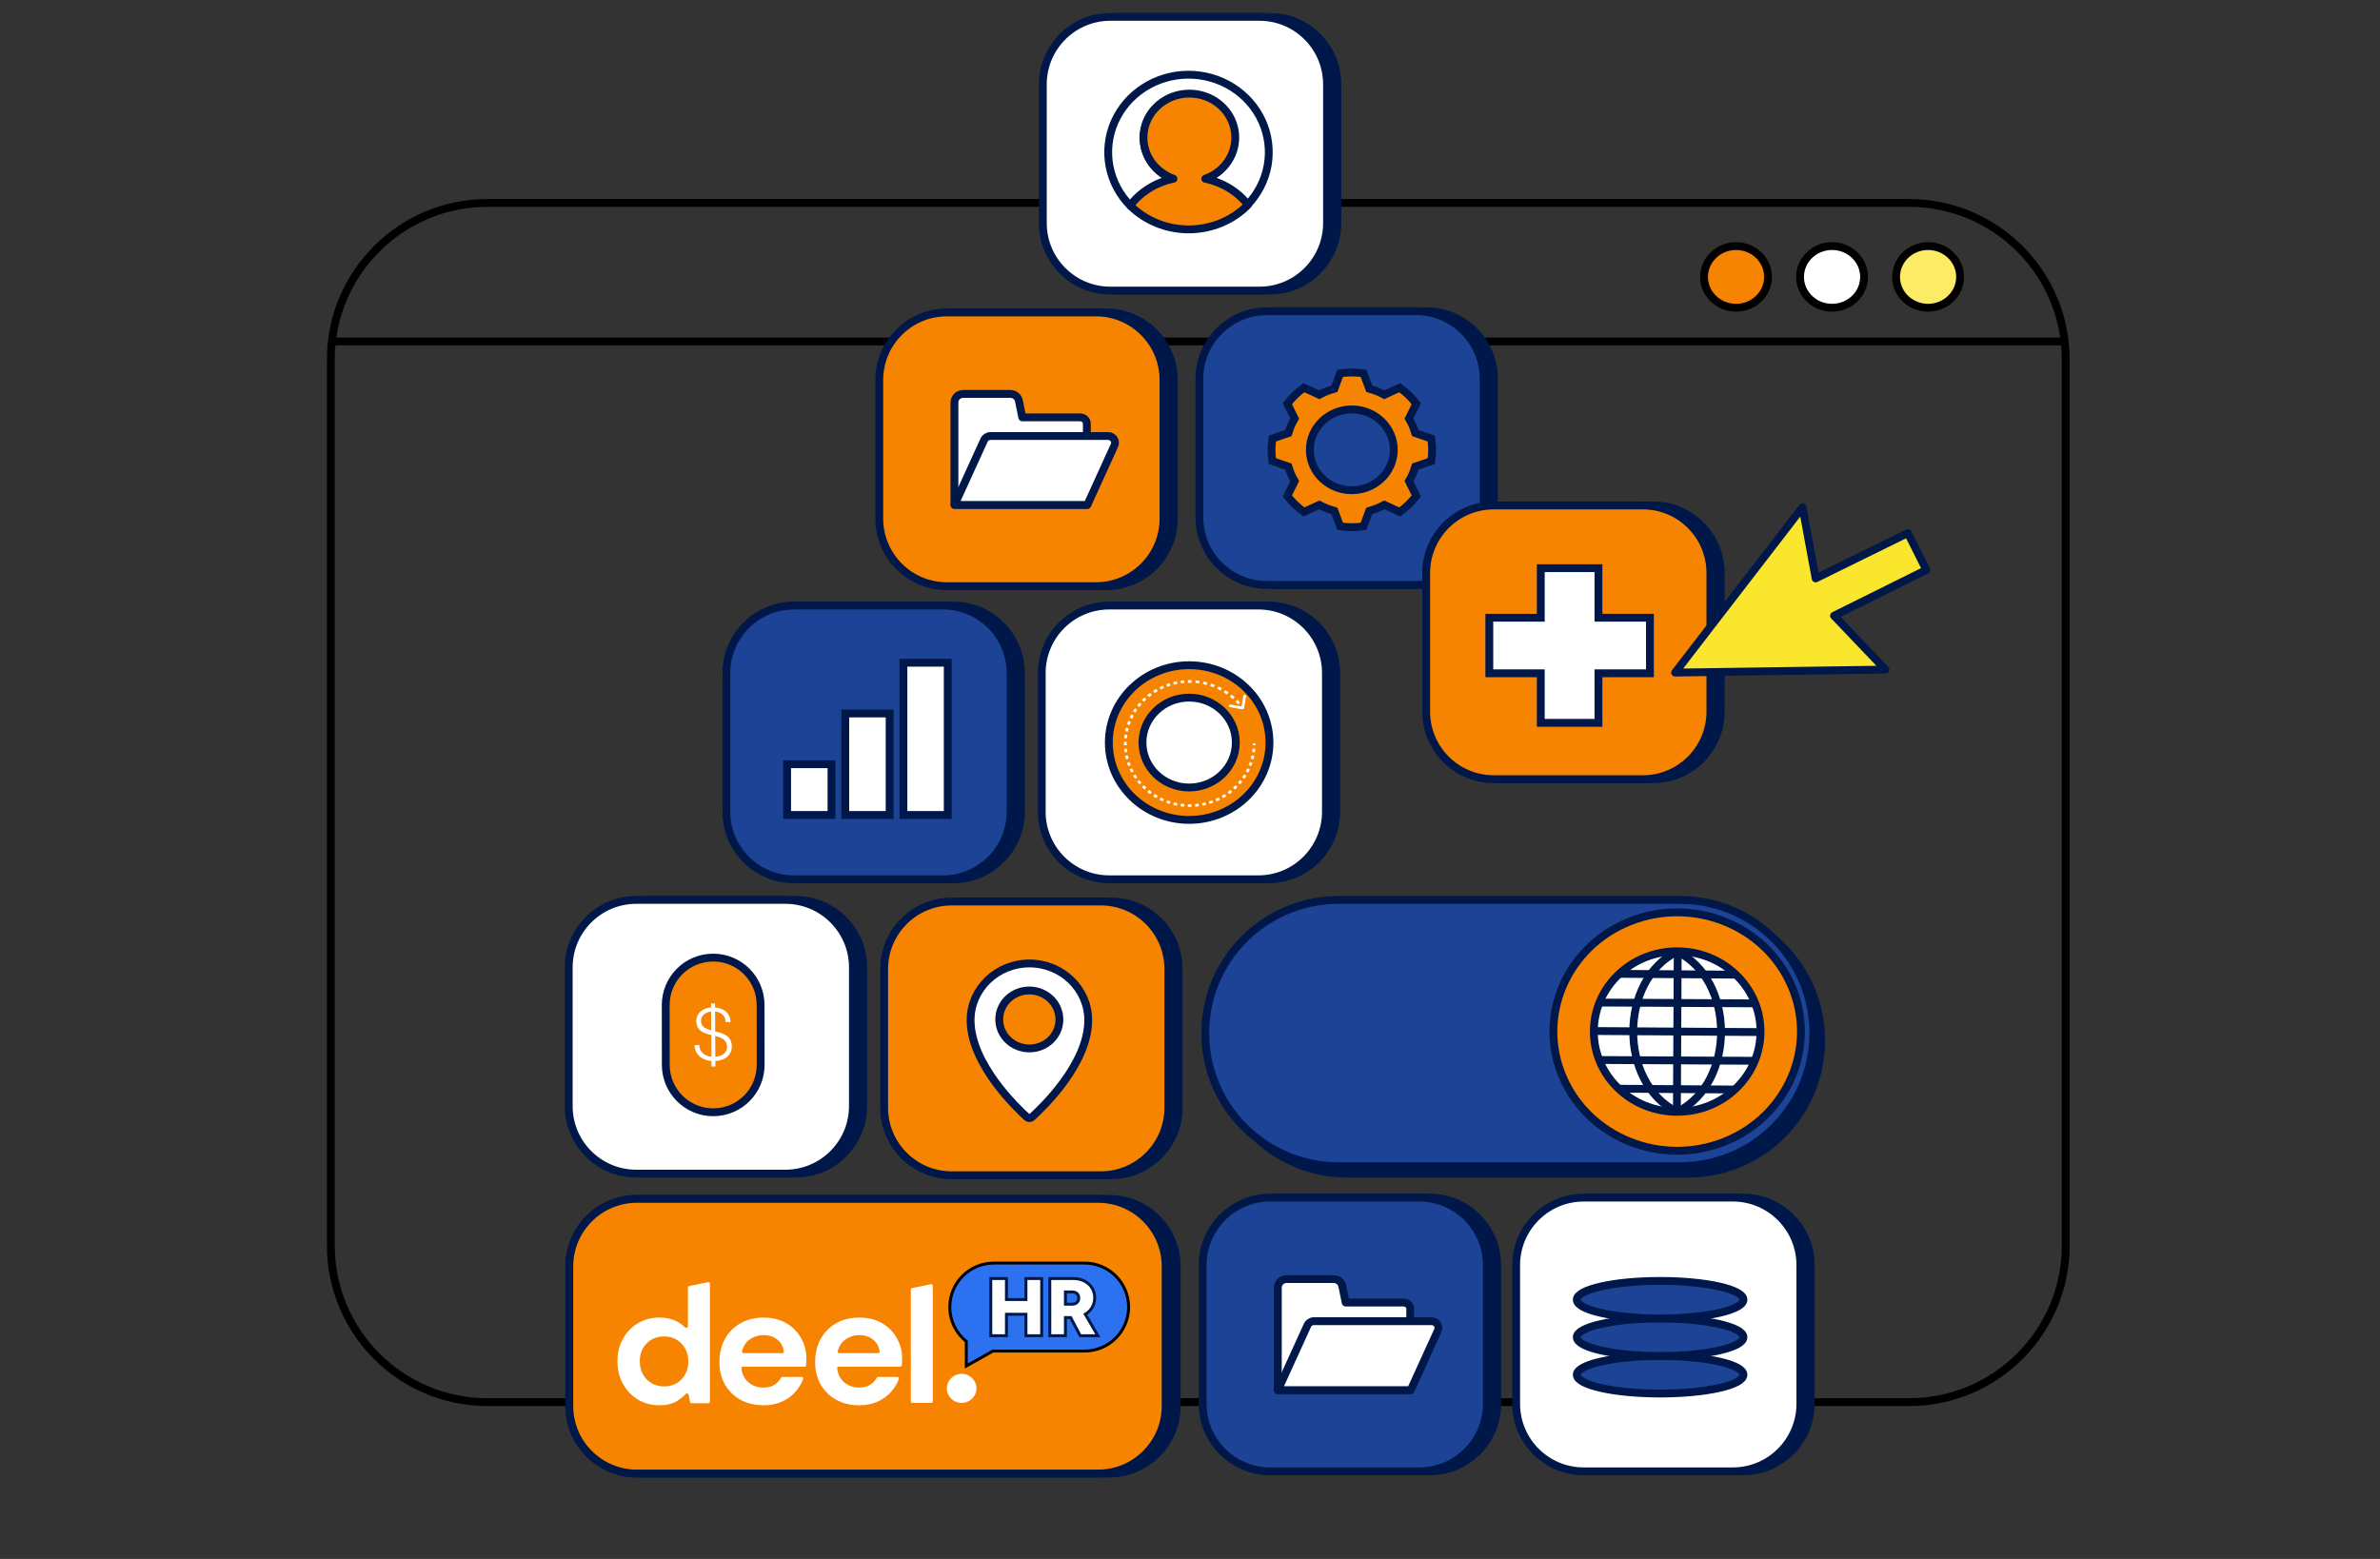 <svg width="232" height="152" viewBox="0 0 232 152" fill="none" xmlns="http://www.w3.org/2000/svg">
<rect x="0" y="0" width="232" height="152" fill="#333333" stroke="none"/>
<mask id="mask0_16_227" style="mask-type:luminance" maskUnits="userSpaceOnUse" x="0" y="0" width="232" height="155">
<path d="M224.354 0.601H8.556C4.337 0.601 0.917 4.021 0.917 8.24V146.695C0.917 150.913 4.337 154.333 8.556 154.333H224.354C228.573 154.333 231.993 150.913 231.993 146.695V8.24C231.993 4.021 228.573 0.601 224.354 0.601Z" fill="white"/>
</mask>
<g mask="url(#mask0_16_227)">
<path d="M186.089 19.785H47.526C39.088 19.785 32.248 26.625 32.248 35.063V121.433C32.248 129.871 39.088 136.711 47.526 136.711H186.089C194.526 136.711 201.366 129.871 201.366 121.433V35.063C201.366 26.625 194.526 19.785 186.089 19.785Z" stroke="black" stroke-width="0.764"/>
<path d="M32.328 33.295H201.303" stroke="black" stroke-width="0.764"/>
<path d="M169.228 30.005C170.951 30.005 172.348 28.659 172.348 26.999C172.348 25.339 170.951 23.993 169.228 23.993C167.505 23.993 166.108 25.339 166.108 26.999C166.108 28.659 167.505 30.005 169.228 30.005Z" fill="#F78400" stroke="black" stroke-width="0.764"/>
<path d="M187.948 30.005C189.671 30.005 191.068 28.659 191.068 26.999C191.068 25.339 189.671 23.993 187.948 23.993C186.225 23.993 184.828 25.339 184.828 26.999C184.828 28.659 186.225 30.005 187.948 30.005Z" fill="#FCEB64" stroke="black" stroke-width="0.764"/>
<path d="M178.588 30.005C180.311 30.005 181.708 28.659 181.708 26.999C181.708 25.339 180.311 23.993 178.588 23.993C176.864 23.993 175.467 25.339 175.467 26.999C175.467 28.659 176.864 30.005 178.588 30.005Z" fill="white" stroke="black" stroke-width="0.764"/>
<path d="M139.361 116.77H124.827C121.19 116.77 118.241 119.719 118.241 123.356V136.873C118.241 140.51 121.19 143.459 124.827 143.459H139.361C142.998 143.459 145.946 140.51 145.946 136.873V123.356C145.946 119.719 142.998 116.77 139.361 116.77Z" fill="#001749" stroke="#001749" stroke-width="0.764"/>
<path d="M138.353 116.77H123.82C120.183 116.77 117.234 119.719 117.234 123.356V136.873C117.234 140.51 120.183 143.459 123.82 143.459H138.353C141.99 143.459 144.939 140.51 144.939 136.873V123.356C144.939 119.719 141.99 116.77 138.353 116.77Z" fill="#1C4396" stroke="#001749" stroke-width="0.764"/>
<path d="M136.804 127.001H131.175L130.844 125.382C130.765 124.996 130.413 124.714 130.002 124.714H125.42C124.951 124.714 124.56 125.081 124.56 125.542V127.632V133.252V135.529H137.469V127.622C137.469 127.283 137.175 127.001 136.804 127.001Z" fill="white" stroke="#001749" stroke-width="0.764" stroke-miterlimit="10" stroke-linecap="round" stroke-linejoin="round"/>
<path d="M137.517 135.539H124.569L127.452 129.213C127.56 128.978 127.803 128.818 128.077 128.818H139.53C140.029 128.818 140.361 129.307 140.156 129.74L137.517 135.539Z" fill="white" stroke="#001749" stroke-width="0.764" stroke-miterlimit="10" stroke-linecap="round" stroke-linejoin="round"/>
<path d="M169.92 116.77H155.386C151.749 116.77 148.801 119.719 148.801 123.356V136.873C148.801 140.51 151.749 143.459 155.386 143.459H169.92C173.557 143.459 176.506 140.51 176.506 136.873V123.356C176.506 119.719 173.557 116.77 169.92 116.77Z" fill="#001749" stroke="#001749" stroke-width="0.764"/>
<path d="M168.913 116.77H154.379C150.742 116.77 147.793 119.719 147.793 123.356V136.873C147.793 140.51 150.742 143.459 154.379 143.459H168.913C172.55 143.459 175.498 140.51 175.498 136.873V123.356C175.498 119.719 172.55 116.77 168.913 116.77Z" fill="white" stroke="#001749" stroke-width="0.764"/>
<path d="M161.826 135.873C166.313 135.873 169.95 135.053 169.95 134.043C169.95 133.032 166.313 132.213 161.826 132.213C157.339 132.213 153.702 133.032 153.702 134.043C153.702 135.053 157.339 135.873 161.826 135.873Z" fill="#1C4396" stroke="#001749" stroke-width="0.764"/>
<path d="M161.826 132.213C166.313 132.213 169.95 131.393 169.95 130.383C169.95 129.372 166.313 128.553 161.826 128.553C157.339 128.553 153.702 129.372 153.702 130.383C153.702 131.393 157.339 132.213 161.826 132.213Z" fill="#1C4396" stroke="#001749" stroke-width="0.764"/>
<path d="M161.826 128.553C166.313 128.553 169.95 127.733 169.95 126.723C169.95 125.712 166.313 124.893 161.826 124.893C157.339 124.893 153.702 125.712 153.702 126.723C153.702 127.733 157.339 128.553 161.826 128.553Z" fill="#1C4396" stroke="#001749" stroke-width="0.764"/>
<path d="M55.495 123.482C55.495 119.843 58.445 116.893 62.083 116.893H108.123C111.76 116.893 114.708 119.842 114.708 123.479V137.089C114.708 140.726 111.76 143.674 108.123 143.674H62.083C58.445 143.674 55.495 140.725 55.495 137.086V123.482Z" fill="#001749" stroke="#001749" stroke-width="0.764"/>
<path d="M55.495 123.482C55.495 119.843 58.445 116.893 62.083 116.893H107.039C110.676 116.893 113.625 119.842 113.625 123.479V137.089C113.625 140.726 110.676 143.674 107.039 143.674H62.083C58.445 143.674 55.495 140.725 55.495 137.086V123.482Z" fill="#F78400" stroke="#001749" stroke-width="0.764"/>
<path d="M88.937 136.785C88.854 136.785 88.786 136.718 88.786 136.635V125.735C88.786 125.664 88.837 125.602 88.907 125.587L90.751 125.213C90.844 125.195 90.931 125.266 90.931 125.361V136.635C90.931 136.718 90.864 136.785 90.781 136.785H88.937Z" fill="white"/>
<path d="M64.278 137.018C63.495 137.018 62.797 136.832 62.183 136.459C61.569 136.086 61.083 135.576 60.725 134.93C60.368 134.282 60.189 133.548 60.189 132.725C60.189 131.903 60.368 131.174 60.725 130.538C61.083 129.891 61.569 129.387 62.183 129.025C62.797 128.653 63.495 128.465 64.278 128.465C64.903 128.465 65.45 128.581 65.92 128.811C66.24 128.968 66.518 129.168 66.755 129.412C66.857 129.518 67.059 129.45 67.059 129.303V125.537C67.059 125.465 67.109 125.404 67.18 125.39L69.023 125.016C69.117 124.996 69.204 125.068 69.204 125.164V136.671C69.204 136.754 69.136 136.821 69.053 136.821H67.417C67.345 136.821 67.284 136.77 67.269 136.7L67.126 135.985C67.1 135.857 66.931 135.818 66.843 135.914C66.608 136.17 66.323 136.401 65.987 136.607C65.551 136.881 64.981 137.018 64.278 137.018ZM64.73 135.176C65.422 135.176 65.987 134.951 66.422 134.502C66.869 134.041 67.093 133.455 67.093 132.742C67.093 132.029 66.869 131.448 66.422 130.999C65.987 130.538 65.422 130.307 64.73 130.307C64.049 130.307 63.484 130.533 63.038 130.982C62.591 131.431 62.367 132.013 62.367 132.725C62.367 133.438 62.591 134.025 63.038 134.485C63.484 134.946 64.049 135.176 64.73 135.176Z" fill="white"/>
<path d="M74.433 137.019C73.596 137.019 72.853 136.844 72.205 136.493C71.557 136.142 71.049 135.649 70.68 135.013C70.312 134.377 70.127 133.643 70.127 132.809C70.127 131.965 70.306 131.213 70.664 130.556C71.032 129.898 71.535 129.388 72.172 129.026C72.82 128.653 73.579 128.467 74.451 128.467C75.266 128.467 75.987 128.642 76.612 128.993C77.238 129.344 77.724 129.826 78.07 130.441C78.427 131.044 78.606 131.718 78.606 132.463C78.606 132.584 78.6 132.711 78.589 132.842C78.589 132.93 78.587 133.021 78.581 133.114C78.578 133.193 78.512 133.253 78.433 133.253H72.417C72.33 133.253 72.26 133.328 72.271 133.413C72.34 133.974 72.558 134.419 72.926 134.749C73.339 135.111 73.836 135.293 74.417 135.293C74.853 135.293 75.215 135.199 75.506 135.013C75.78 134.834 75.989 134.61 76.133 134.342C76.161 134.29 76.213 134.257 76.272 134.257H78.152C78.253 134.257 78.325 134.354 78.291 134.449C78.131 134.89 77.889 135.296 77.567 135.671C77.21 136.087 76.763 136.417 76.227 136.657C75.701 136.899 75.104 137.019 74.433 137.019ZM74.451 130.177C73.925 130.177 73.462 130.325 73.06 130.621C72.699 130.877 72.455 131.256 72.328 131.76C72.305 131.851 72.376 131.937 72.471 131.937H76.268C76.355 131.937 76.423 131.864 76.413 131.778C76.352 131.315 76.156 130.94 75.825 130.654C75.456 130.336 74.998 130.177 74.451 130.177Z" fill="white"/>
<path d="M83.764 137.02C82.926 137.02 82.183 136.844 81.536 136.493C80.887 136.142 80.379 135.649 80.011 135.013C79.642 134.377 79.458 133.643 79.458 132.809C79.458 131.965 79.636 131.213 79.993 130.556C80.363 129.898 80.865 129.388 81.502 129.026C82.15 128.653 82.91 128.467 83.781 128.467C84.596 128.467 85.317 128.643 85.942 128.993C86.568 129.344 87.054 129.827 87.4 130.441C87.757 131.044 87.936 131.719 87.936 132.463C87.936 132.585 87.931 132.711 87.92 132.842C87.92 132.93 87.917 133.021 87.912 133.115C87.908 133.193 87.843 133.253 87.764 133.253H81.748C81.66 133.253 81.591 133.328 81.602 133.414C81.67 133.974 81.888 134.419 82.256 134.75C82.669 135.112 83.166 135.293 83.747 135.293C84.183 135.293 84.546 135.199 84.837 135.013C85.11 134.834 85.319 134.61 85.464 134.342C85.492 134.29 85.544 134.257 85.602 134.257H87.483C87.583 134.257 87.655 134.354 87.621 134.449C87.46 134.89 87.22 135.297 86.897 135.671C86.54 136.087 86.093 136.417 85.558 136.658C85.032 136.899 84.435 137.02 83.764 137.02ZM83.781 130.177C83.256 130.177 82.792 130.325 82.39 130.621C82.029 130.877 81.785 131.257 81.658 131.76C81.635 131.851 81.707 131.937 81.801 131.937H85.598C85.684 131.937 85.754 131.864 85.743 131.778C85.683 131.315 85.486 130.94 85.154 130.655C84.786 130.337 84.329 130.177 83.781 130.177Z" fill="white"/>
<path d="M93.742 136.787C94.539 136.787 95.186 136.153 95.186 135.37C95.186 134.587 94.539 133.953 93.742 133.953C92.944 133.953 92.298 134.587 92.298 135.37C92.298 136.153 92.944 136.787 93.742 136.787Z" fill="white"/>
<path fill-rule="evenodd" clip-rule="evenodd" d="M105.726 123.154C108.095 123.154 110.015 125.074 110.015 127.443C110.015 129.811 108.095 131.731 105.726 131.731H96.874C96.844 131.731 96.814 131.731 96.784 131.73C95.682 132.354 94.193 133.192 94.193 133.192V130.791C93.213 130.004 92.585 128.797 92.585 127.443C92.585 125.074 94.505 123.154 96.874 123.154H105.726Z" fill="#2C71F0"/>
<path d="M96.784 131.73L96.714 131.606L96.748 131.587H96.787L96.784 131.73ZM94.193 133.192L94.263 133.316L94.05 133.436V133.192H94.193ZM94.193 130.79L94.283 130.679L94.337 130.722V130.79H94.193ZM109.872 127.443C109.872 125.153 108.016 123.297 105.726 123.297V123.01C108.174 123.01 110.159 124.994 110.159 127.443H109.872ZM105.726 131.588C108.016 131.588 109.872 129.732 109.872 127.443H110.159C110.159 129.89 108.174 131.874 105.726 131.874V131.588ZM96.874 131.588H105.726V131.874H96.874V131.588ZM96.787 131.587C96.816 131.588 96.845 131.588 96.874 131.588V131.874C96.843 131.874 96.812 131.874 96.781 131.873L96.787 131.587ZM94.193 133.192C94.123 133.067 94.123 133.067 94.123 133.067L94.124 133.066C94.124 133.066 94.126 133.065 94.127 133.064C94.13 133.063 94.134 133.06 94.14 133.057C94.151 133.051 94.168 133.042 94.189 133.03C94.231 133.006 94.294 132.97 94.373 132.926C94.529 132.838 94.75 132.714 95.005 132.569C95.515 132.283 96.162 131.917 96.714 131.606L96.855 131.855C96.303 132.166 95.655 132.532 95.145 132.82C94.89 132.963 94.67 133.087 94.513 133.176C94.435 133.22 94.373 133.255 94.33 133.279C94.308 133.291 94.292 133.301 94.28 133.307C94.274 133.31 94.271 133.312 94.268 133.314C94.266 133.315 94.265 133.315 94.265 133.316C94.264 133.316 94.263 133.316 94.263 133.316C94.263 133.316 94.263 133.316 94.193 133.192ZM94.337 130.79V133.192H94.05V130.79H94.337ZM92.728 127.443C92.728 128.751 93.335 129.919 94.283 130.679L94.103 130.902C93.091 130.09 92.442 128.842 92.442 127.443H92.728ZM96.874 123.297C94.585 123.297 92.728 125.153 92.728 127.443H92.442C92.442 124.994 94.426 123.01 96.874 123.01V123.297ZM105.726 123.297H96.874V123.01H105.726V123.297Z" fill="black"/>
<path d="M96.582 130.09V130.234H96.726H97.964H98.107V130.09V128.142H100.008V130.09V130.234H100.152H101.399H101.542V130.09V124.803V124.66H101.399H100.152H100.008V124.803V126.707H98.107V124.803V124.66H97.964H96.726H96.582V124.803V130.09ZM102.333 130.09V130.234H102.476H103.714H103.857V130.09V128.466H104.365L105.258 130.157L105.298 130.234H105.384H106.765H107.014L106.888 130.018L105.795 128.144C106.327 127.83 106.712 127.259 106.712 126.548C106.712 125.418 105.808 124.66 104.624 124.66H102.476H102.333V124.803V130.09ZM103.857 127.16V125.966H104.499C104.714 125.966 104.877 126.029 104.984 126.127C105.091 126.223 105.155 126.365 105.155 126.548C105.155 126.759 105.084 126.907 104.977 127.003C104.87 127.103 104.71 127.16 104.514 127.16H103.857Z" fill="white" stroke="#001749" stroke-width="0.286"/>
<path d="M107.837 30.463H93.303C89.666 30.463 86.718 33.412 86.718 37.049V50.566C86.718 54.203 89.666 57.152 93.303 57.152H107.837C111.474 57.152 114.422 54.203 114.422 50.566V37.049C114.422 33.412 111.474 30.463 107.837 30.463Z" fill="#001749" stroke="#001749" stroke-width="0.764"/>
<path d="M106.83 30.463H92.297C88.66 30.463 85.711 33.412 85.711 37.049V50.566C85.711 54.203 88.66 57.152 92.297 57.152H106.83C110.468 57.152 113.416 54.203 113.416 50.566V37.049C113.416 33.412 110.468 30.463 106.83 30.463Z" fill="#F78400" stroke="#001749" stroke-width="0.764"/>
<path d="M105.28 40.694H99.652L99.32 39.075C99.242 38.689 98.89 38.407 98.48 38.407H93.896C93.427 38.407 93.037 38.774 93.037 39.235V41.325V46.945V49.223H105.945V41.316C105.945 40.977 105.652 40.694 105.28 40.694Z" fill="white" stroke="#001749" stroke-width="0.764" stroke-miterlimit="10" stroke-linecap="round" stroke-linejoin="round"/>
<path d="M105.993 49.232H93.046L95.928 42.907C96.036 42.671 96.281 42.511 96.554 42.511H108.006C108.505 42.511 108.837 43.001 108.632 43.434L105.993 49.232Z" fill="white" stroke="#001749" stroke-width="0.764" stroke-miterlimit="10" stroke-linecap="round" stroke-linejoin="round"/>
<path d="M92.933 59.043H78.399C74.762 59.043 71.813 61.992 71.813 65.629V79.146C71.813 82.783 74.762 85.732 78.399 85.732H92.933C96.57 85.732 99.518 82.783 99.518 79.146V65.629C99.518 61.992 96.57 59.043 92.933 59.043Z" fill="#001749" stroke="#001749" stroke-width="0.764"/>
<path d="M91.925 59.043H77.392C73.755 59.043 70.806 61.992 70.806 65.629V79.146C70.806 82.783 73.755 85.732 77.392 85.732H91.925C95.563 85.732 98.511 82.783 98.511 79.146V65.629C98.511 61.992 95.563 59.043 91.925 59.043Z" fill="#1C4396" stroke="#001749" stroke-width="0.764"/>
<path d="M92.386 64.617H88.061V79.462H92.386V64.617Z" fill="white" stroke="#001749" stroke-width="0.764"/>
<path d="M81.054 74.513H76.729V79.462H81.054V74.513Z" fill="white" stroke="#001749" stroke-width="0.764"/>
<path d="M86.72 69.565H82.395V79.462H86.72V69.565Z" fill="white" stroke="#001749" stroke-width="0.764"/>
<path d="M139.042 30.344H124.508C120.871 30.344 117.923 33.292 117.923 36.929V50.447C117.923 54.084 120.871 57.032 124.508 57.032H139.042C142.679 57.032 145.627 54.084 145.627 50.447V36.929C145.627 33.292 142.679 30.344 139.042 30.344Z" fill="#001749" stroke="#001749" stroke-width="0.764"/>
<path d="M138.034 30.344H123.501C119.864 30.344 116.915 33.292 116.915 36.929V50.447C116.915 54.084 119.864 57.032 123.501 57.032H138.034C141.671 57.032 144.62 54.084 144.62 50.447V36.929C144.62 33.292 141.671 30.344 138.034 30.344Z" fill="#1C4396" stroke="#001749" stroke-width="0.764"/>
<path d="M139.521 44.957C139.572 44.598 139.604 44.229 139.604 43.86C139.604 43.491 139.572 43.121 139.521 42.762L137.957 42.224C137.812 41.725 137.605 41.246 137.346 40.807L138.061 39.361C137.605 38.772 137.056 38.243 136.445 37.805L134.944 38.493C134.488 38.243 133.991 38.044 133.473 37.904L132.914 36.398C132.541 36.348 132.159 36.318 131.775 36.318C131.392 36.318 131.009 36.348 130.636 36.398L130.077 37.904C129.559 38.044 129.062 38.243 128.606 38.493L127.104 37.805C126.493 38.243 125.945 38.772 125.49 39.361L126.204 40.807C125.945 41.246 125.738 41.725 125.593 42.224L124.029 42.762C123.977 43.121 123.947 43.491 123.947 43.86C123.947 44.229 123.977 44.598 124.029 44.957L125.593 45.496C125.738 45.994 125.945 46.473 126.204 46.912L125.49 48.358C125.945 48.947 126.493 49.476 127.104 49.915L128.606 49.226C129.062 49.476 129.559 49.675 130.077 49.815L130.636 51.321C131.009 51.371 131.392 51.401 131.775 51.401C132.159 51.401 132.541 51.371 132.914 51.321L133.473 49.815C133.991 49.675 134.488 49.476 134.944 49.226L136.445 49.915C137.056 49.476 137.605 48.947 138.061 48.358L137.346 46.912C137.605 46.473 137.812 45.994 137.957 45.496L139.521 44.957ZM131.775 47.8C129.517 47.8 127.685 46.034 127.685 43.86C127.685 41.685 129.517 39.919 131.775 39.919C134.032 39.919 135.865 41.685 135.865 43.86C135.865 46.034 134.032 47.8 131.775 47.8Z" fill="#F78400" stroke="#001749" stroke-width="0.764" stroke-miterlimit="10"/>
<path d="M123.67 59.043H109.137C105.5 59.043 102.551 61.992 102.551 65.629V79.146C102.551 82.783 105.5 85.732 109.137 85.732H123.67C127.308 85.732 130.256 82.783 130.256 79.146V65.629C130.256 61.992 127.308 59.043 123.67 59.043Z" fill="#001749" stroke="#001749" stroke-width="0.764"/>
<path d="M122.664 59.043H108.13C104.493 59.043 101.545 61.992 101.545 65.629V79.146C101.545 82.783 104.493 85.732 108.13 85.732H122.664C126.301 85.732 129.25 82.783 129.25 79.146V65.629C129.25 61.992 126.301 59.043 122.664 59.043Z" fill="white" stroke="#001749" stroke-width="0.764"/>
<path d="M123.745 72.401C123.745 76.566 120.241 79.942 115.917 79.942C111.594 79.942 108.088 76.566 108.088 72.401C108.088 68.236 111.594 64.86 115.917 64.86C120.241 64.86 123.745 68.236 123.745 72.401ZM111.368 72.401C111.368 74.821 113.405 76.783 115.917 76.783C118.43 76.783 120.466 74.821 120.466 72.401C120.466 69.981 118.43 68.019 115.917 68.019C113.405 68.019 111.368 69.981 111.368 72.401Z" fill="#F78400" stroke="#001749" stroke-width="0.764"/>
<path fill-rule="evenodd" clip-rule="evenodd" d="M115.792 66.313C115.852 66.312 115.913 66.311 115.973 66.311C116.038 66.311 116.102 66.312 116.166 66.314L116.158 66.575C116.097 66.573 116.035 66.572 115.973 66.572C115.915 66.572 115.857 66.573 115.8 66.575L115.792 66.313ZM115.075 66.371C115.194 66.355 115.313 66.342 115.433 66.333L115.456 66.593C115.341 66.602 115.226 66.614 115.113 66.63L115.075 66.371ZM116.55 66.336C116.679 66.347 116.807 66.362 116.933 66.38L116.893 66.638C116.772 66.621 116.65 66.606 116.527 66.596L116.55 66.336ZM114.369 66.506C114.485 66.477 114.602 66.451 114.721 66.429L114.773 66.685C114.66 66.707 114.548 66.731 114.437 66.759L114.369 66.506ZM117.313 66.446C117.439 66.472 117.564 66.501 117.688 66.534L117.616 66.786C117.498 66.754 117.378 66.726 117.257 66.701L117.313 66.446ZM113.683 66.716C113.796 66.675 113.908 66.637 114.024 66.602L114.106 66.85C113.996 66.884 113.887 66.921 113.78 66.96L113.683 66.716ZM118.056 66.644C118.178 66.684 118.299 66.728 118.417 66.775L118.314 67.017C118.2 66.972 118.085 66.93 117.968 66.891L118.056 66.644ZM113.026 67C113.133 66.947 113.241 66.896 113.351 66.849L113.461 67.087C113.356 67.133 113.253 67.181 113.151 67.232L113.026 67ZM118.769 66.927C118.885 66.981 118.999 67.038 119.111 67.099L118.979 67.327C118.871 67.269 118.762 67.214 118.651 67.162L118.769 66.927ZM112.406 67.353C112.507 67.288 112.608 67.227 112.712 67.168L112.849 67.393C112.75 67.449 112.653 67.508 112.557 67.57L112.406 67.353ZM119.442 67.29C119.55 67.358 119.656 67.428 119.76 67.501L119.599 67.712C119.5 67.641 119.399 67.574 119.295 67.51L119.442 67.29ZM111.831 67.77C111.923 67.695 112.018 67.623 112.113 67.553L112.276 67.762C112.185 67.829 112.095 67.898 112.007 67.969L111.831 67.77ZM120.063 67.729C120.163 67.808 120.259 67.89 120.353 67.974L120.168 68.165C120.078 68.084 119.985 68.006 119.89 67.93L120.063 67.729ZM121.259 69.052C121.245 69.123 121.176 69.17 121.101 69.158L119.9 68.953C119.827 68.94 119.778 68.873 119.79 68.802C119.804 68.731 119.873 68.683 119.948 68.696L121.015 68.878L121.204 67.849C121.217 67.778 121.287 67.731 121.361 67.743C121.435 67.756 121.484 67.823 121.471 67.894L121.259 69.052ZM111.309 68.246C111.391 68.162 111.476 68.081 111.563 68.001L111.75 68.191C111.666 68.267 111.585 68.345 111.506 68.426L111.309 68.246ZM120.627 68.236C120.715 68.326 120.801 68.418 120.884 68.513L120.676 68.681C120.597 68.59 120.515 68.502 120.43 68.416L120.627 68.236ZM110.844 68.776C110.917 68.684 110.991 68.593 111.069 68.505L111.276 68.674C111.202 68.758 111.13 68.845 111.061 68.933L110.844 68.776ZM110.444 69.352C110.505 69.252 110.569 69.155 110.636 69.059L110.861 69.204C110.797 69.296 110.736 69.39 110.677 69.485L110.444 69.352ZM110.113 69.968C110.162 69.862 110.214 69.758 110.269 69.656L110.51 69.776C110.457 69.874 110.408 69.974 110.36 70.075L110.113 69.968ZM109.856 70.616C109.893 70.505 109.932 70.396 109.975 70.288L110.228 70.382C110.187 70.485 110.149 70.589 110.115 70.695L109.856 70.616ZM109.676 71.288C109.7 71.174 109.727 71.061 109.757 70.95L110.019 71.014C109.99 71.121 109.965 71.229 109.943 71.338L109.676 71.288ZM109.577 71.974C109.587 71.858 109.6 71.743 109.617 71.629L109.885 71.666C109.869 71.775 109.857 71.885 109.847 71.996L109.577 71.974ZM109.554 72.494C109.554 72.436 109.555 72.378 109.557 72.32L109.828 72.328C109.826 72.383 109.825 72.439 109.825 72.494C109.825 72.55 109.826 72.606 109.828 72.661L109.557 72.668C109.555 72.61 109.554 72.552 109.554 72.494ZM122.391 72.494C122.391 72.552 122.391 72.61 122.389 72.668L122.118 72.661C122.12 72.606 122.121 72.55 122.121 72.494H122.391ZM109.617 73.359C109.6 73.245 109.587 73.13 109.577 73.014L109.847 72.993C109.857 73.103 109.869 73.213 109.885 73.323L109.617 73.359ZM122.369 73.014C122.36 73.13 122.346 73.245 122.329 73.359L122.061 73.323C122.077 73.213 122.09 73.103 122.099 72.993L122.369 73.014ZM109.757 74.039C109.727 73.927 109.7 73.815 109.676 73.701L109.943 73.65C109.965 73.759 109.99 73.867 110.019 73.974L109.757 74.039ZM122.27 73.701C122.246 73.815 122.219 73.927 122.19 74.039L121.927 73.974C121.956 73.867 121.982 73.759 122.004 73.65L122.27 73.701ZM122.09 74.372C122.053 74.483 122.014 74.592 121.971 74.7L121.718 74.607C121.759 74.504 121.796 74.399 121.832 74.293L122.09 74.372ZM109.975 74.7C109.932 74.592 109.893 74.483 109.856 74.372L110.115 74.293C110.149 74.399 110.187 74.504 110.228 74.607L109.975 74.7ZM110.269 75.333C110.214 75.23 110.162 75.126 110.113 75.02L110.36 74.914C110.408 75.015 110.457 75.115 110.51 75.213L110.269 75.333ZM121.834 75.02C121.784 75.126 121.731 75.23 121.677 75.333L121.436 75.213C121.489 75.115 121.539 75.015 121.586 74.914L121.834 75.02ZM110.636 75.93C110.569 75.834 110.505 75.736 110.444 75.636L110.677 75.503C110.736 75.599 110.797 75.692 110.861 75.784L110.636 75.93ZM121.502 75.636C121.441 75.736 121.377 75.834 121.31 75.93L121.085 75.784C121.149 75.692 121.21 75.599 121.269 75.503L121.502 75.636ZM111.069 76.484C110.991 76.395 110.917 76.305 110.844 76.212L111.061 76.055C111.13 76.144 111.202 76.23 111.276 76.315L111.069 76.484ZM121.102 76.212C121.03 76.305 120.955 76.395 120.877 76.484L120.671 76.315C120.744 76.23 120.816 76.144 120.885 76.055L121.102 76.212ZM120.637 76.742C120.555 76.826 120.47 76.908 120.382 76.987L120.196 76.797C120.28 76.721 120.361 76.643 120.44 76.562L120.637 76.742ZM111.563 76.987C111.476 76.908 111.391 76.826 111.309 76.742L111.506 76.562C111.585 76.643 111.666 76.721 111.75 76.797L111.563 76.987ZM120.114 77.218C120.022 77.293 119.929 77.365 119.833 77.435L119.67 77.226C119.762 77.16 119.851 77.09 119.939 77.019L120.114 77.218ZM112.113 77.435C112.018 77.365 111.923 77.293 111.831 77.218L112.007 77.019C112.095 77.09 112.185 77.16 112.276 77.226L112.113 77.435ZM112.712 77.82C112.608 77.762 112.507 77.7 112.406 77.636L112.557 77.419C112.653 77.48 112.75 77.539 112.849 77.596L112.712 77.82ZM119.539 77.636C119.44 77.7 119.339 77.762 119.234 77.82L119.097 77.596C119.196 77.539 119.294 77.48 119.388 77.419L119.539 77.636ZM113.351 78.139C113.241 78.092 113.133 78.042 113.026 77.989L113.151 77.757C113.253 77.808 113.356 77.856 113.461 77.901L113.351 78.139ZM118.919 77.989C118.813 78.042 118.706 78.092 118.596 78.139L118.485 77.901C118.59 77.856 118.693 77.808 118.795 77.757L118.919 77.989ZM114.024 78.387C113.908 78.352 113.796 78.313 113.683 78.272L113.78 78.028C113.887 78.068 113.996 78.104 114.106 78.138L114.024 78.387ZM118.262 78.272C118.151 78.313 118.038 78.352 117.923 78.387L117.84 78.138C117.95 78.104 118.059 78.068 118.166 78.028L118.262 78.272ZM114.721 78.56C114.602 78.537 114.485 78.511 114.369 78.483L114.437 78.23C114.548 78.257 114.66 78.282 114.773 78.303L114.721 78.56ZM117.577 78.483C117.461 78.511 117.344 78.537 117.225 78.56L117.173 78.303C117.287 78.282 117.398 78.257 117.509 78.23L117.577 78.483ZM115.433 78.656C115.313 78.646 115.194 78.633 115.075 78.617L115.113 78.359C115.226 78.374 115.341 78.386 115.456 78.395L115.433 78.656ZM116.87 78.617C116.753 78.633 116.633 78.646 116.513 78.656L116.49 78.395C116.606 78.386 116.719 78.374 116.833 78.359L116.87 78.617ZM115.973 78.677C115.913 78.677 115.852 78.677 115.792 78.675L115.8 78.414C115.857 78.415 115.915 78.416 115.973 78.416C116.031 78.416 116.088 78.415 116.146 78.414L116.153 78.675C116.094 78.677 116.034 78.677 115.973 78.677Z" fill="white"/>
<path d="M77.563 87.743H63.03C59.392 87.743 56.444 90.691 56.444 94.329V107.846C56.444 111.483 59.392 114.431 63.03 114.431H77.563C81.2 114.431 84.149 111.483 84.149 107.846V94.329C84.149 90.691 81.2 87.743 77.563 87.743Z" fill="#001749" stroke="#001749" stroke-width="0.764"/>
<path d="M76.556 87.743H62.023C58.386 87.743 55.437 90.691 55.437 94.329V107.846C55.437 111.483 58.386 114.431 62.023 114.431H76.556C80.193 114.431 83.142 111.483 83.142 107.846V94.329C83.142 90.691 80.193 87.743 76.556 87.743Z" fill="white" stroke="#001749" stroke-width="0.764"/>
<path d="M69.513 93.368L69.513 93.368C66.959 93.37 64.891 95.443 64.894 97.997L64.9 103.831C64.903 106.385 66.976 108.453 69.53 108.45L69.53 108.45C72.084 108.448 74.152 106.375 74.149 103.821L74.142 97.987C74.14 95.433 72.067 93.365 69.513 93.368Z" fill="#F78400" stroke="#001749" stroke-width="0.764"/>
<path d="M71.338 102.044C71.331 100.988 70.505 100.755 69.716 100.564L69.704 98.629C70.319 98.69 70.734 99.049 70.738 99.655L71.21 99.653C71.204 98.714 70.444 98.285 69.701 98.224L69.699 97.835L69.316 97.836L69.319 98.227C68.404 98.297 67.868 98.871 67.872 99.543C67.879 100.511 68.6 100.737 69.336 100.914L69.35 103.038C68.622 102.962 68.169 102.503 68.165 101.896L67.707 101.898C67.713 102.773 68.407 103.382 69.352 103.457L69.356 103.984L69.738 103.982L69.735 103.454C70.769 103.39 71.343 102.78 71.338 102.044ZM68.33 99.54C68.327 99.092 68.662 98.701 69.321 98.631L69.333 100.466C68.785 100.31 68.333 100.111 68.33 99.54ZM69.732 103.042L69.719 101.012C70.335 101.168 70.869 101.374 70.873 102.075C70.877 102.61 70.437 102.988 69.732 103.042Z" fill="white"/>
<path d="M108.311 87.902H93.778C90.141 87.902 87.192 90.85 87.192 94.487V108.004C87.192 111.642 90.141 114.59 93.778 114.59H108.311C111.949 114.59 114.897 111.642 114.897 108.004V94.487C114.897 90.85 111.949 87.902 108.311 87.902Z" fill="#001749" stroke="#001749" stroke-width="0.764"/>
<path d="M107.304 87.902H92.77C89.133 87.902 86.185 90.85 86.185 94.487V108.004C86.185 111.642 89.133 114.59 92.77 114.59H107.304C110.941 114.59 113.89 111.642 113.89 108.004V94.487C113.89 90.85 110.941 87.902 107.304 87.902Z" fill="#F78400" stroke="#001749" stroke-width="0.764"/>
<path d="M100.345 93.939C97.183 93.939 94.612 96.415 94.612 99.462C94.612 103.716 99.083 108.002 100.126 108.943C100.247 109.049 100.433 109.049 100.565 108.943C101.609 108.002 106.079 103.748 106.079 99.462C106.079 96.415 103.509 93.939 100.345 93.939ZM100.345 102.225C98.72 102.225 97.403 100.955 97.403 99.399C97.403 97.833 98.72 96.574 100.335 96.574C101.96 96.574 103.267 97.844 103.267 99.399C103.279 100.955 101.972 102.225 100.345 102.225Z" fill="white" stroke="#001749" stroke-width="0.764" stroke-miterlimit="10"/>
<path d="M123.779 1.644H109.246C105.608 1.644 102.66 4.593 102.66 8.23V21.747C102.66 25.384 105.608 28.333 109.246 28.333H123.779C127.416 28.333 130.365 25.384 130.365 21.747V8.23C130.365 4.593 127.416 1.644 123.779 1.644Z" fill="#001749" stroke="#001749" stroke-width="0.764"/>
<path d="M122.772 1.644H108.238C104.601 1.644 101.653 4.593 101.653 8.23V21.747C101.653 25.384 104.601 28.333 108.238 28.333H122.772C126.409 28.333 129.357 25.384 129.357 21.747V8.23C129.357 4.593 126.409 1.644 122.772 1.644Z" fill="white" stroke="#001749" stroke-width="0.764"/>
<path d="M118.85 17.933C118.398 17.736 117.926 17.586 117.442 17.484C117.547 17.446 117.65 17.405 117.753 17.36C118.637 16.971 119.363 16.311 119.821 15.482C120.278 14.654 120.44 13.703 120.283 12.777C120.125 11.85 119.657 10.999 118.949 10.356C118.24 9.713 117.333 9.312 116.366 9.216C115.399 9.121 114.427 9.335 113.598 9.826C112.77 10.318 112.132 11.059 111.784 11.935C111.434 12.812 111.394 13.775 111.668 14.675C111.942 15.576 112.515 16.365 113.299 16.92C113.322 16.928 113.344 16.938 113.367 16.946L113.346 16.952C113.666 17.173 114.014 17.352 114.383 17.484C112.709 17.828 111.223 18.754 110.211 20.087C109.149 19.021 108.435 17.678 108.156 16.224C107.876 14.77 108.045 13.269 108.64 11.906C109.235 10.543 110.231 9.379 111.504 8.558C112.777 7.736 114.271 7.293 115.802 7.283C117.333 7.273 118.833 7.698 120.118 8.503C121.401 9.309 122.412 10.46 123.026 11.815C123.639 13.17 123.828 14.669 123.569 16.127C123.309 17.584 122.613 18.936 121.565 20.015C120.858 19.11 119.923 18.393 118.85 17.933Z" stroke="#001749" stroke-width="0.764" stroke-linecap="round" stroke-linejoin="round"/>
<path d="M115.788 22.365C114.736 22.355 113.697 22.144 112.731 21.744C111.766 21.345 110.893 20.765 110.165 20.038C111.19 18.701 112.694 17.772 114.389 17.428C114.015 17.295 113.662 17.116 113.338 16.894L113.359 16.888C113.336 16.88 113.314 16.87 113.291 16.862C112.5 16.306 111.921 15.516 111.644 14.614C111.368 13.712 111.41 12.748 111.763 11.871C112.116 10.994 112.761 10.252 113.598 9.761C114.434 9.269 115.417 9.054 116.395 9.15C117.372 9.246 118.288 9.647 119.003 10.291C119.72 10.935 120.193 11.786 120.353 12.713C120.513 13.641 120.349 14.593 119.888 15.422C119.425 16.252 118.692 16.913 117.798 17.304C117.696 17.348 117.592 17.39 117.485 17.428C117.975 17.53 118.452 17.681 118.91 17.878C119.996 18.34 120.94 19.06 121.654 19.968C120.905 20.736 119.996 21.346 118.985 21.758C117.975 22.171 116.886 22.378 115.788 22.365Z" fill="#F78400" stroke="#001749" stroke-width="0.764" stroke-linecap="round" stroke-linejoin="round"/>
<path d="M161.151 49.284H146.617C142.98 49.284 140.031 52.233 140.031 55.87V69.387C140.031 73.024 142.98 75.973 146.617 75.973H161.151C164.788 75.973 167.736 73.024 167.736 69.387V55.87C167.736 52.233 164.788 49.284 161.151 49.284Z" fill="#001749" stroke="#001749" stroke-width="0.764"/>
<path d="M160.142 49.284H145.609C141.971 49.284 139.023 52.233 139.023 55.87V69.387C139.023 73.024 141.971 75.973 145.609 75.973H160.142C163.779 75.973 166.728 73.024 166.728 69.387V55.87C166.728 52.233 163.779 49.284 160.142 49.284Z" fill="#F78400" stroke="#001749" stroke-width="0.764"/>
<path fill-rule="evenodd" clip-rule="evenodd" d="M155.816 55.398H150.194V60.231H145.177V65.647H150.194V70.481H155.816V65.647H160.834V60.231H155.816V55.398Z" fill="white"/>
<path d="M150.194 55.398V55.016H149.812V55.398H150.194ZM155.816 55.398H156.198V55.016H155.816V55.398ZM150.194 60.231V60.613H150.576V60.231H150.194ZM145.177 60.231V59.849H144.795V60.231H145.177ZM145.177 65.647H144.795V66.029H145.177V65.647ZM150.194 65.647H150.576V65.265H150.194V65.647ZM150.194 70.48H149.812V70.862H150.194V70.48ZM155.816 70.48V70.862H156.198V70.48H155.816ZM155.816 65.647V65.265H155.434V65.647H155.816ZM160.834 65.647V66.029H161.216V65.647H160.834ZM160.834 60.231H161.216V59.849H160.834V60.231ZM155.816 60.231H155.434V60.613H155.816V60.231ZM150.194 55.78H155.816V55.016H150.194V55.78ZM150.576 60.231V55.398H149.812V60.231H150.576ZM145.177 60.613H150.194V59.849H145.177V60.613ZM145.559 65.647V60.231H144.795V65.647H145.559ZM150.194 65.265H145.177V66.029H150.194V65.265ZM150.576 70.48V65.647H149.812V70.48H150.576ZM155.816 70.099H150.194V70.862H155.816V70.099ZM155.434 65.647V70.48H156.198V65.647H155.434ZM160.834 65.265H155.816V66.029H160.834V65.265ZM160.452 60.231V65.647H161.216V60.231H160.452ZM155.816 60.613H160.834V59.849H155.816V60.613ZM155.434 55.398V60.231H156.198V55.398H155.434Z" fill="#001749"/>
<path d="M163.288 65.579L175.707 49.456L176.987 56.399L185.977 51.975L187.774 55.566L178.78 60.035L183.788 65.285L163.288 65.579Z" fill="#FBE62E" stroke="#001749" stroke-width="0.764" stroke-linejoin="round"/>
<path d="M164.548 114.436C171.715 114.436 177.525 108.627 177.525 101.46C177.525 94.293 171.715 88.483 164.548 88.483H131.343C124.176 88.483 118.367 94.293 118.367 101.46C118.367 108.627 124.176 114.436 131.343 114.436H164.548Z" fill="#001749" stroke="#001749" stroke-width="0.764"/>
<path d="M163.786 113.702C170.952 113.702 176.762 107.892 176.762 100.725C176.762 93.558 170.952 87.749 163.786 87.749H130.465C123.299 87.749 117.489 93.558 117.489 100.725C117.489 107.892 123.299 113.702 130.465 113.702H163.786Z" fill="#1C4396" stroke="#001749" stroke-width="0.764"/>
<path d="M168.1 111.317C161.944 113.77 154.888 110.95 152.342 105.02C149.796 99.089 152.722 92.293 158.878 89.84C165.035 87.387 172.09 90.206 174.636 96.137C177.183 102.067 174.256 108.864 168.1 111.317Z" fill="#F78400" stroke="#001749" stroke-width="0.764"/>
<path d="M163.489 108.404C167.975 108.404 171.612 104.9 171.612 100.579C171.612 96.256 167.975 92.753 163.489 92.753C159.003 92.753 155.365 96.256 155.365 100.579C155.365 104.9 159.003 108.404 163.489 108.404Z" fill="white" stroke="#001749" stroke-width="0.764" stroke-miterlimit="10"/>
<path d="M163.543 92.753L163.462 108.404" stroke="#001749" stroke-width="0.764" stroke-miterlimit="10" stroke-linejoin="round"/>
<path d="M163.544 92.753C157.795 95.527 157.753 105.551 163.459 108.404" stroke="#001749" stroke-width="0.764" stroke-miterlimit="10" stroke-linejoin="round"/>
<path d="M163.427 92.753C169.177 95.527 169.219 105.551 163.512 108.404" stroke="#001749" stroke-width="0.764" stroke-miterlimit="10" stroke-linejoin="round"/>
<path d="M171.612 100.631L155.365 100.526" stroke="#001749" stroke-width="0.764" stroke-miterlimit="10" stroke-linejoin="round"/>
<path d="M155.88 103.353L171.204 103.431" stroke="#001749" stroke-width="0.764" stroke-miterlimit="10" stroke-linejoin="round"/>
<path d="M157.782 106.153L169.166 106.231" stroke="#001749" stroke-width="0.764" stroke-miterlimit="10" stroke-linejoin="round"/>
<path d="M155.908 97.752L171.231 97.831" stroke="#001749" stroke-width="0.764" stroke-miterlimit="10" stroke-linejoin="round"/>
<path d="M157.864 94.952L169.248 95.03" stroke="#001749" stroke-width="0.764" stroke-miterlimit="10" stroke-linejoin="round"/>
</g>
</svg>
